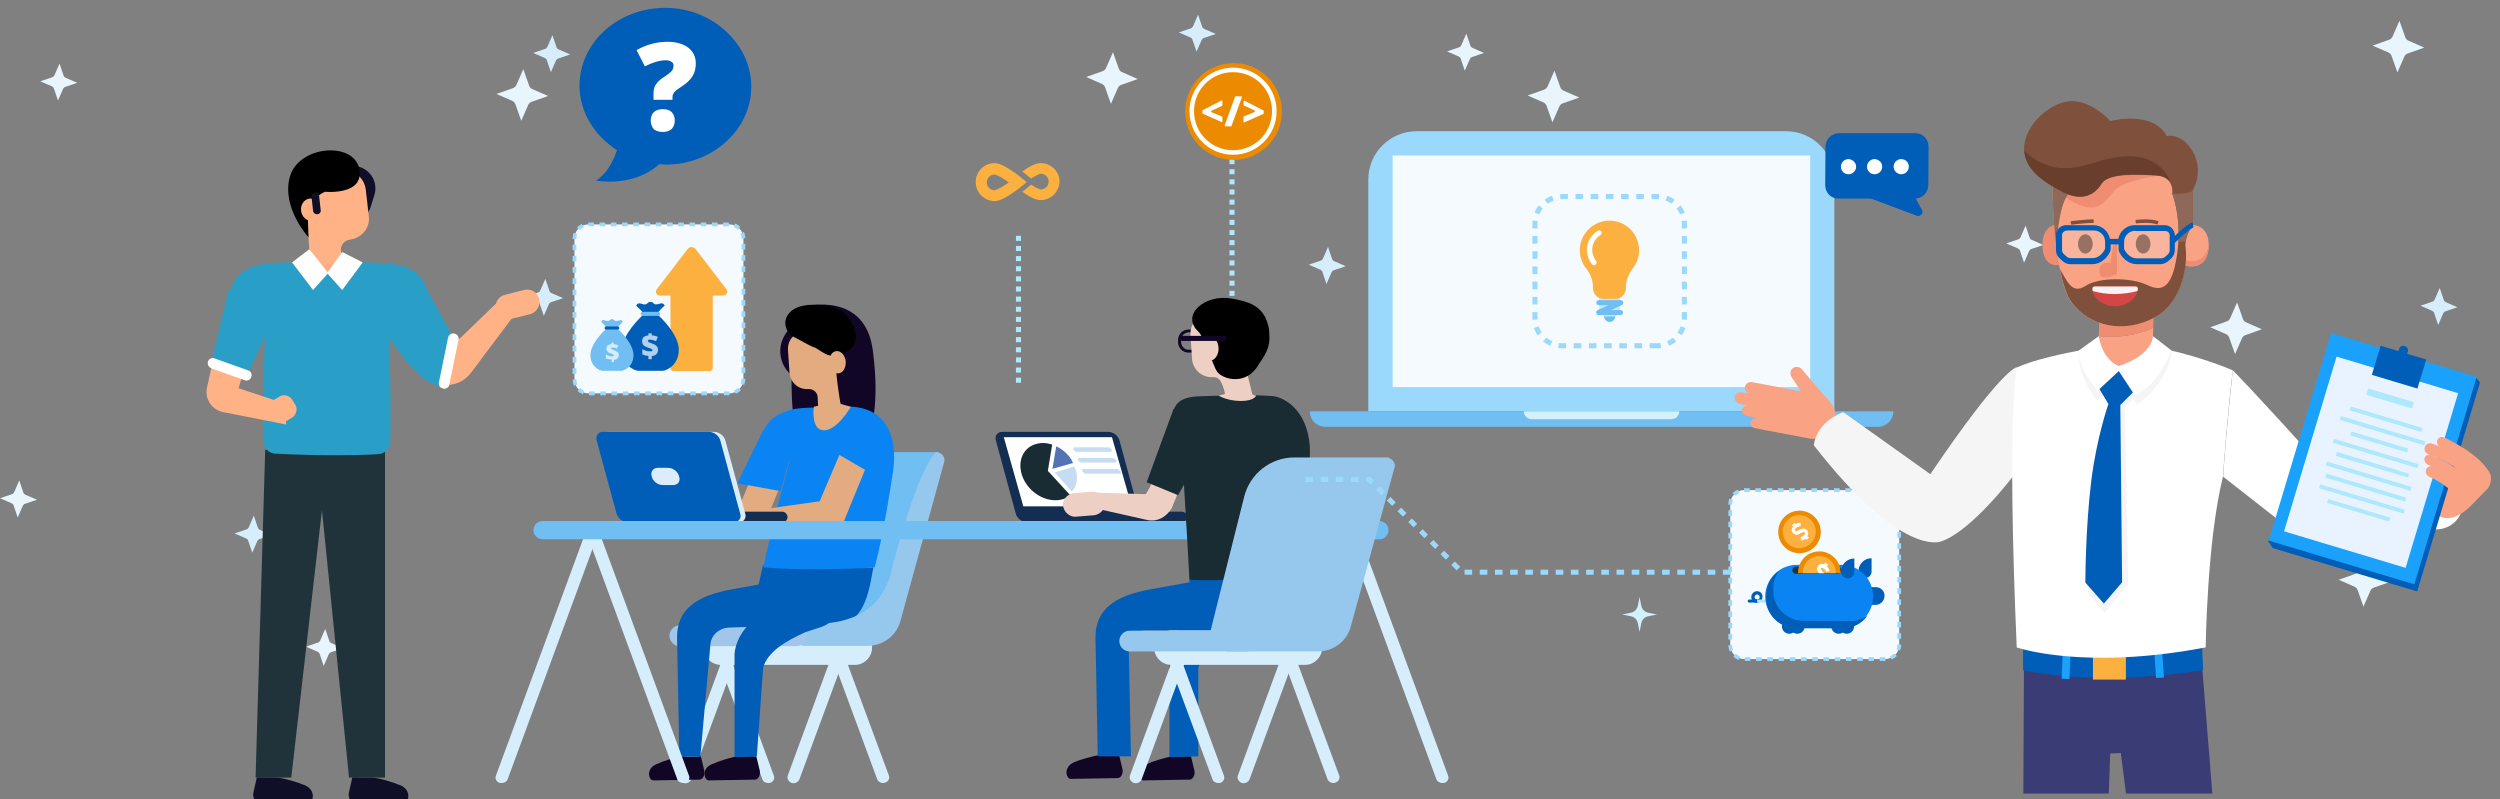 <?xml version="1.0" encoding="utf-8"?>
<!-- Generator: Adobe Illustrator 24.1.2, SVG Export Plug-In . SVG Version: 6.00 Build 0)  -->
<svg version="1.1" id="Layer_1" xmlns="http://www.w3.org/2000/svg" xmlns:xlink="http://www.w3.org/1999/xlink" x="0px" y="0px"
	 viewBox="0 0 987 315.5" style="enable-background:new 0 0 987 315.5;" xml:space="preserve">
<rect x="0" y="0" width="987" height="315.5" fill="#808080" stroke="none"/>
<style type="text/css">
	.st0{fill:none;stroke:#AEE8FC;stroke-width:2;stroke-miterlimit:10;stroke-dasharray:2,2;}
	.st1{fill-rule:evenodd;clip-rule:evenodd;fill:#ED8B00;}
	.st2{fill-rule:evenodd;clip-rule:evenodd;fill:#FFFFFF;}
	.st3{fill-rule:evenodd;clip-rule:evenodd;fill:#FBB040;}
	.st4{fill-rule:evenodd;clip-rule:evenodd;fill:#005EB8;}
	.st5{fill-rule:evenodd;clip-rule:evenodd;fill:#110626;}
	.st6{fill-rule:evenodd;clip-rule:evenodd;fill:#D6EEFC;}
	.st7{fill-rule:evenodd;clip-rule:evenodd;fill:#70BEF2;}
	.st8{fill-rule:evenodd;clip-rule:evenodd;fill:#95C8EC;}
	.st9{fill-rule:evenodd;clip-rule:evenodd;fill:#E3AB80;}
	.st10{fill-rule:evenodd;clip-rule:evenodd;}
	.st11{fill-rule:evenodd;clip-rule:evenodd;fill:#0A84F2;}
	.st12{fill-rule:evenodd;clip-rule:evenodd;fill:#A2C6EB;}
	.st13{fill-rule:evenodd;clip-rule:evenodd;fill:#142D52;}
	.st14{fill-rule:evenodd;clip-rule:evenodd;fill:#DCECFB;}
	.st15{fill-rule:evenodd;clip-rule:evenodd;fill:#192B33;}
	.st16{fill-rule:evenodd;clip-rule:evenodd;fill:#5373B5;}
	.st17{fill-rule:evenodd;clip-rule:evenodd;fill:#C6DCF3;}
	.st18{fill-rule:evenodd;clip-rule:evenodd;fill:#EECFC3;}
	.st19{fill:#D6EEFC;}
	.st20{fill:#E8F5FC;}
	.st21{fill:#9AD9FC;}
	.st22{fill:#FFFFFF;}
	.st23{opacity:0.4;fill:#E5F2FD;}
	.st24{fill:#70BEF2;}
	.st25{fill:#D2F1FC;}
	.st26{fill:#F5FAFE;stroke:#9AD9FC;stroke-width:2;stroke-miterlimit:10;stroke-dasharray:3,3;}
	.st27{fill:#C3E9F4;}
	.st28{fill:#FBB040;}
	.st29{fill:#F5FAFE;stroke:#9AD9FC;stroke-width:1.478;stroke-miterlimit:10;stroke-dasharray:2.218,2.218;}
	.st30{fill:#005EB8;}
	.st31{opacity:0.7;}
	.st32{fill:none;stroke:#9AD9FC;stroke-width:2;stroke-miterlimit:10;stroke-dasharray:3,3;}
	.st33{fill:#AEE8FC;}
	.st34{fill:#0A84F2;}
	.st35{fill:#21333A;}
	.st36{clip-path:url(#SVGID_2_);}
	.st37{fill:#ED8B00;}
	.st38{clip-path:url(#SVGID_4_);}
	.st39{clip-path:url(#SVGID_6_);}
	.st40{opacity:0.1;}
	.st41{fill:#FAA284;}
	.st42{fill:#F5F5F5;}
	.st43{fill:#493222;}
	.st44{fill:#3A271B;}
	.st45{fill:#664C3B;}
	.st46{fill:#3A3C76;}
	.st47{fill:#353B42;}
	.st48{fill:#1AA1FC;}
	.st49{fill:#EF8D72;}
	.st50{fill:#E9F3FF;}
	.st51{display:none;}
	.st52{display:inline;}
	.st53{opacity:0.1;fill:#FFFFFF;}
	.st54{display:inline;fill:#502F26;}
	.st55{fill:#DB7C65;}
	.st56{fill:#72382A;}
	.st57{fill:#B22828;}
	.st58{fill:#8E6959;}
	.st59{fill:#7F503C;}
	.st60{fill:#693E2D;}
	.st61{fill:#D34645;}
	.st62{fill:#FBF3F3;}
	.st63{opacity:0.2;fill:#F5FAFE;}
	.st64{display:none;opacity:0.2;fill:#FFFFFF;}
	.st65{fill:none;stroke:#005EB8;stroke-width:2;stroke-miterlimit:10;}
	.st66{fill:#100F28;}
	.st67{fill:#299EC6;}
	.st68{fill:#FFAA82;}
	.st69{fill:#FFB285;}
</style>
<line class="st0" x1="402.1" y1="93.1" x2="402.1" y2="151.6"/>
<line class="st0" x1="486.4" y1="62.8" x2="486.4" y2="120.2"/>
<g>
	
		<ellipse transform="matrix(0.997 -8.248047e-02 8.248047e-02 0.997 -1.967 40.303)" class="st1" cx="486.8" cy="44" rx="19.1" ry="19.1"/>
	<path class="st2" d="M486.8,26.7c-9.5,0-17.2,7.7-17.2,17.2c0,9.5,7.7,17.2,17.2,17.2s17.2-7.7,17.2-17.2
		C504.1,34.5,496.3,26.7,486.8,26.7L486.8,26.7z M486.8,59.3c-8.5,0-15.4-6.8-15.4-15.4c0-8.5,6.8-15.4,15.4-15.4
		s15.4,6.8,15.4,15.4C502.2,52.5,495.3,59.3,486.8,59.3z"/>
	<g>
		<path class="st2" d="M482.3,48.2l-7.4-3.3c-0.1,0-0.2-0.1-0.2-0.2v-1c0-0.1,0.1-0.2,0.1-0.2l7.4-3.8c0.2-0.1,0.4,0,0.4,0.2v1.7
			c0,0.1-0.1,0.2-0.2,0.2l-4.1,1.9c-0.2,0.1-0.2,0.4,0,0.6l4.1,1.7c0.1,0,0.2,0.1,0.2,0.2v1.7C482.7,48,482.5,48.3,482.3,48.2z"/>
		<path class="st2" d="M490.3,38.4l-4.1,11.3c0,0.1-0.1,0.2-0.3,0.2l-2.1,0c-0.2,0-0.3-0.2-0.3-0.4l4.1-11.3c0-0.1,0.1-0.2,0.3-0.2
			l2.1,0C490.3,38,490.4,38.2,490.3,38.4z"/>
		<path class="st2" d="M491.2,45.9l4.1-1.7c0.2-0.1,0.2-0.4,0-0.6l-4.1-1.9c-0.1,0-0.2-0.1-0.2-0.2V40c0-0.2,0.2-0.3,0.4-0.2
			l7.4,3.8c0.1,0,0.1,0.1,0.1,0.2v1c0,0.1-0.1,0.2-0.2,0.2l-7.4,3.3c-0.2,0.1-0.4-0.1-0.4-0.2v-1.7C491,46.1,491.1,45.9,491.2,45.9z
			"/>
	</g>
</g>
<g>
	<path class="st3" d="M410.8,64.4c-1.9,0-4.8,1.5-7.2,3.3c1.4,1.1,2.7,2.1,3.1,2.5l0.4,0.3c2.4-1.5,3.5-1.9,3.8-1.9
		c1.8,0,3.1,1.4,3.1,3.1s-1.4,3.1-3.1,3.1c-0.1,0-1.2-0.2-3.8-1.9l-0.4,0.3c-0.4,0.4-1.7,1.4-3.1,2.5c2.4,1.8,5.3,3.3,7.2,3.3
		c4.2,0,7.5-3.4,7.5-7.5C418.3,67.8,415,64.4,410.8,64.4z"/>
	<path class="st3" d="M392.7,64.4c-4.2,0-7.5,3.4-7.5,7.5c0,4.1,3.4,7.5,7.5,7.5c4.2,0,12.6-7.5,12.6-7.5S396.9,64.4,392.7,64.4
		L392.7,64.4z M392.7,75.1c-1.8,0-3.1-1.4-3.1-3.1c0-1.7,1.4-3.1,3.1-3.1c0.1,0,1.8,0.3,5.5,3.1c0,0,0,0,0.1,0l-0.1,0.1
		C394.3,74.8,392.9,75,392.7,75.1z"/>
</g>
<g>
	<g>
		<path class="st4" d="M262.7,3.1c-18.9,0-33.9,13.8-33.9,30.7c0,10.6,6,19.8,14.8,25.5c-1.8,5.1-4.4,9.7-8.3,12
			c0,0,14.5,2.9,25-6.5c0.7,0,1.8,0.2,2.4,0.2c18.6,0,33.9-13.8,33.9-30.7C296.7,17.5,281.3,3.1,262.7,3.1z"/>
	</g>
	<g>
		<path class="st2" d="M258,39.3v-2.1c0-1.5,0.2-2.9,1-3.9c0.7-1.1,1.8-2.1,3.3-3c1.2-0.8,2.2-1.5,2.8-2.2c0.6-0.7,0.8-1.3,0.8-2.2
			c0-0.7-0.2-1.2-0.8-1.5c-0.6-0.4-1.3-0.6-2.3-0.6c-2.3,0-5.1,0.8-8.2,2.4l-3.3-6.4c3.9-2.2,8-3.3,12.2-3.3c3.4,0,6.2,0.8,8.2,2.3
			c1.9,1.5,3,3.5,3,6.3c0,1.9-0.4,3.5-1.3,5c-0.8,1.3-2.3,2.8-4.2,4c-1.7,1.1-2.5,1.8-3,2.3c-0.4,0.6-0.7,1.1-0.7,1.8v1.2H258V39.3
			L258,39.3z M256.9,47.6c0-1.3,0.4-2.5,1.2-3.3c0.8-0.8,2.1-1.2,3.6-1.2s2.8,0.4,3.5,1.2c0.8,0.8,1.2,1.9,1.2,3.3
			c0,1.3-0.4,2.4-1.2,3.3c-0.8,0.8-2.1,1.2-3.5,1.2c-1.5,0-2.8-0.4-3.6-1.1C257.4,50.1,256.9,49,256.9,47.6z"/>
	</g>
</g>
<g>
	<path class="st5" d="M318.3,120.9c0,0,23.3-5.9,26.3,17.5c3,23.4-1.4,28.7-0.4,36.7c1,8-18.9,10.8-26,5.5
		C311.2,175.4,310,131.1,318.3,120.9z"/>
	<g>
		<path class="st6" d="M304,309.1L304,309.1c1.3-0.4,2-1.7,1.5-2.9l-19.4-52.8l-5,0.6l19.9,53.7C301.3,308.8,302.7,309.3,304,309.1z
			"/>
		<path class="st6" d="M284.7,262.5h52.8c3.6,0,6.8-3,6.8-6.8l0,0c0-3.6-3-6.8-6.8-6.8l-52.8,0c-3.6,0-6.8,3-6.8,6.8l0,0
			C277.9,259.4,280.8,262.5,284.7,262.5z"/>
		<path class="st6" d="M332.2,255.6h-5.1l19.2,52c0.4,1.1,1.9,1.9,3.1,1.4c1.3-0.4,2-1.7,1.5-2.9L332.2,255.6z"/>
		<path class="st6" d="M329.6,255.6L311,306.2c-0.4,1.1,0.3,2.4,1.5,2.9c1.2,0.4,2.7-0.3,3.1-1.4l19.2-52L329.6,255.6L329.6,255.6z"
			/>
		<path class="st6" d="M286.9,255.6l-18.6,50.6c-0.4,1.1,0.3,2.4,1.5,2.9s2.7-0.3,3.1-1.4l19.2-52L286.9,255.6L286.9,255.6z"/>
	</g>
	<polygon class="st7" points="299.3,250.7 350.8,246.3 370.7,178.5 317.1,178.5 	"/>
	<path class="st4" d="M325,247.7L325,247.7c-21.9,1.3-28.2-3.9-25.7-16l1.9-8.5l43.6,0.9l-1,5.3C341.4,241.6,337.2,247.7,325,247.7z
		"/>
	<path class="st8" d="M352.4,223.4c10.9-41.2,17.2-44.9,17.2-44.9c2.1,0,3.9,2.1,3.1,4.1l-17.2,62.5c-1.5,5.9-7,9.9-13,9.9h-1.3H318
		c-8.1-0.1-6.1-8.8,2-8.8C332.2,246.6,348.6,243.5,352.4,223.4z"/>
	<polygon class="st9" points="300.4,179.6 292.7,197.9 269.2,201.2 273,206.5 302.2,206.2 310.6,185.5 	"/>
	
		<ellipse transform="matrix(0.998 -6.934735e-02 6.934735e-02 0.998 -8.811 22.827)" class="st5" cx="324.4" cy="138.3" rx="16.5" ry="14"/>
	<path class="st9" d="M329.7,139.9c-0.7,0.3-1.4,0.6-2,0.9l-0.3-3.6c-0.3-3.9-3.5-6.8-7.5-6.5l-2.3,0.1c-3.9,0.3-6.8,3.5-6.5,7.5
		l0.6,8.8c0.3,3.9,3.5,6.8,7.5,6.5l0,0c1.9-0.1,3.5,1.3,3.6,3.1c0.1,2.5,0.3,5.1,0.4,7.6c3.1-0.7,6.3-1,9.4-0.9
		C331,155.6,330,147.7,329.7,139.9z"/>
	<path class="st10" d="M313.2,132.9c-3.5-2-4.3-6.8-1.3-9.6c0.1-0.1,0.4-0.4,0.6-0.6c2.5-2,6-2.4,9.1-2.4c4.6,0,9.6,0.9,12.8,4.3
		c1.1,1.3,2,3,2.7,4.5c0.7,1.9,1.1,4,0.4,6c-0.9,2.7-3.5,4.5-6.4,4.6c-1.3,0-2.4,0.9-3.6,0.6c-1.9-0.4-4-2.1-5.6-3
		C319.6,136.6,316,134.3,313.2,132.9z"/>
	<path class="st11" d="M334.4,160.5c-4.3,0.1-8.5,0.3-12.9,0.4c-3.3,0.1-6.4,0.1-9.6,1c-3.3,0.9-6.5,2.5-8.6,5.1
		c-1.5,1.9-2.4,4.1-3.1,6.3c-1.3,3.6-2.1,7.4-2.7,11l0.7,6.6l13.5-8.8c0,0-7.8,28.8-10.3,41.9c4.4,0.4,10.9,0.7,16.4,0.7l0,0
		c5.6,0.1,21.5-0.1,27.5-0.7c3.6-12.9,7.1-36.8,7.1-36.8S358.1,160.5,334.4,160.5z"/>
	<path class="st9" d="M321.3,160.6c0,0-1.3,9.3,4,9.3c5.3,0,10.6-9.3,10.6-9.3l-6.8-1.9L321.3,160.6z"/>
	<path class="st9" d="M333.9,142.8c-0.2-2.4-1.8-4.3-3.6-4.2c-1.8,0.1-3.2,2.2-3,4.6c0.2,2.4,1.8,4.3,3.6,4.2
		C332.7,147.4,334,145.3,333.9,142.8z"/>
	<path class="st12" d="M268.4,255.1h45.8c2.3,0,4.1-1.9,4.1-4.1l0,0c0-2.3-1.9-4.1-4.1-4.1h-45.8c-2.3,0-4.1,1.9-4.1,4.1l0,0
		C264.3,253.2,266,255.1,268.4,255.1z"/>
	<path class="st5" d="M291.3,298.7l7.3-0.1l1.3,5.4c0.3,1,0.1,2-0.4,2.9c-0.4,0.6-1,0.9-1.5,0.9l-18.2,0.3c-1.9,0-3.3-5.3,2.4-6.8
		C282.2,301.1,288.9,298.7,291.3,298.7z"/>
	<path class="st5" d="M269.4,298.7l7.3-0.1l1.3,5.4c0.3,1,0.1,2-0.4,2.9c-0.4,0.6-1,0.9-1.5,0.9l-18.2,0.3c-1.9,0-3.3-5.3,2.4-6.8
		C260.1,301.1,267,298.7,269.4,298.7z"/>
	<path class="st4" d="M268.2,298.6l-0.9-46.8c-0.1-11,7.3-16.6,22-19.2l15-2.7l8.5,17l-25.5,0.9c-3.6,0.4-6.4,2.9-6.8,6.3l-4,44.6
		l-8.3,0V298.6z"/>
	<polygon class="st11" points="301.3,169.9 291.1,190.8 308.2,193.9 313.1,176.5 	"/>
	<polygon class="st9" points="331.4,179.6 323.6,197.9 300.2,201.2 304,206.5 333,206.2 341.5,185.5 	"/>
	<g>
		<path class="st13" d="M308.8,206.2h-48.4c-1.1,0-2.1-1-2.1-2.1l0,0c0-1.1,1-2.1,2.1-2.1h48.4c1.1,0,2.1,1,2.1,2.1l0,0
			C311,205.2,310,206.2,308.8,206.2z"/>
		<path class="st14" d="M291.7,206.2h-41.8c-2,0-4-1.5-4.5-3.5l-7.8-28.7c-0.6-2,0.6-3.5,2.5-3.5l41.8,0c2,0,4,1.5,4.5,3.5l7.8,28.7
			C294.8,204.4,293.7,206.2,291.7,206.2z"/>
		<path class="st4" d="M289.7,206.2h-41.8c-2,0-4-1.5-4.5-3.5l-7.8-28.7c-0.6-2,0.6-3.5,2.5-3.5l41.8,0c2,0,4,1.5,4.5,3.5l7.8,28.7
			C292.9,204.4,291.7,206.2,289.7,206.2z"/>
		<path class="st14" d="M265.8,191.5h-4.2c-1.9,0-3.9-1.5-4.3-3.4l0,0c-0.6-1.9,0.6-3.4,2.4-3.4h4.1c1.9,0,3.9,1.5,4.3,3.4l0,0
			C268.8,190,267.6,191.5,265.8,191.5z"/>
	</g>
	<path class="st4" d="M324.6,229.4L303,241c-7.6,4.1-12.3,10.3-13,17l0,40.9l8.8-0.3l2.5-35.1c1.9-6.3,8.9-10.4,16.6-13.9l6.4-2.1
		c8.1-2.7,8.8-12.4,1.4-17.3L324.6,229.4z"/>
</g>
<path class="st5" d="M434.4,298.1l7.4-0.1l1.3,5.4c0.3,1,0.1,2.1-0.4,2.9c-0.4,0.6-1,0.9-1.5,0.9l-18.5,0.3c-1.9,0-3.3-5.3,2.5-7
	C425,300.4,432.1,298.2,434.4,298.1z"/>
<path class="st9" d="M435.1,179.4L435.1,179.4c2.1-1.3,5-0.6,6.3,1.7l3.6,6.4c1.3,2.1,0.6,5-1.7,6.3l0,0c-2.1,1.3-5,0.6-6.3-1.7
	l-3.6-6.4C432.1,183.5,433,180.6,435.1,179.4z"/>
<g>
	<path class="st13" d="M466.6,206.2h-48.4c-1.1,0-2.1-1-2.1-2.1l0,0c0-1.1,1-2.1,2.1-2.1h48.4c1.1,0,2.1,1,2.1,2.1l0,0
		C468.5,205.2,467.7,206.2,466.6,206.2z"/>
	<path class="st13" d="M447.3,206.2h-41.8c-2,0-4-1.5-4.5-3.5l-7.8-28.7c-0.6-2,0.6-3.5,2.5-3.5l41.8,0c2,0,4,1.5,4.5,3.5l7.8,28.7
		C450.4,204.4,449.3,206.2,447.3,206.2z"/>
	<polygon class="st2" points="446.8,199.9 404,199.9 396.3,172.6 439,172.6 	"/>
	<g>
		<path class="st15" d="M413.7,185.9l1.7-10.4c-1.1-0.3-2.3-0.6-3.5-0.6c-6.3,0-10.1,5-8.8,11.3c1.3,6.3,7.4,11.3,13.6,11.3
			c2.3,0,4.3-0.7,5.9-1.9L413.7,185.9z"/>
		<path class="st16" d="M415.5,185.1l1.5-8.9c0,0,4.9,2.1,6.6,6.6L415.5,185.1z"/>
		<path class="st17" d="M416.4,186.5l7.6-2.3c2,2.7,1.4,8-0.9,9.8L416.4,186.5z"/>
	</g>
	<path class="st17" d="M438.5,178.4h-13.3c-0.4,0-1.1-0.4-1.4-0.9l0,0c-0.3-0.4,0-0.9,0.4-0.9h13.3c0.4,0,1.1,0.4,1.4,0.9l0,0
		C439,178,438.9,178.4,438.5,178.4z"/>
	<path class="st17" d="M440.3,182.6H427c-0.4,0-1.1-0.4-1.4-0.9l0,0c-0.3-0.4,0-0.9,0.4-0.9h13.3c0.4,0,1.1,0.4,1.4,0.9l0,0
		C440.9,182.3,440.8,182.6,440.3,182.6z"/>
	<path class="st17" d="M442,187h-13.3c-0.4,0-1.1-0.4-1.4-0.9l0,0c-0.3-0.4,0-0.9,0.4-0.9H441c0.4,0,1.1,0.4,1.4,0.9l0,0
		C442.8,186.6,442.5,187,442,187z"/>
</g>
<path class="st6" d="M197.3,309.1L197.3,309.1c-1.3-0.4-2-1.7-1.5-2.9l35.9-97.4c0.4-1.1,1.9-1.9,3.1-1.4l0,0c1.3,0.4,2,1.7,1.5,2.9
	l-35.9,97.4C200,308.8,198.6,309.3,197.3,309.1z"/>
<path class="st6" d="M270.5,309.1L270.5,309.1c1.3-0.4,2-1.7,1.5-2.9l-35.9-97.4c-0.4-1.1-1.9-1.9-3.1-1.4l0,0
	c-1.3,0.4-2,1.7-1.5,2.9l35.9,97.4C267.8,308.8,269.2,309.3,270.5,309.1z"/>
<path class="st6" d="M570.2,309.1L570.2,309.1c1.3-0.4,2-1.7,1.5-2.9l-35.9-97.4c-0.4-1.1-1.9-1.9-3.1-1.4l0,0
	c-1.3,0.4-2,1.7-1.5,2.9l35.9,97.4C567.5,308.8,569,309.3,570.2,309.1z"/>
<path class="st4" d="M495.1,247.7L495.1,247.7c-21.9,1.3-28-6.3-25.5-18.4l1-5.3h44.3l-1,5.3C511.4,241.6,507.3,247.7,495.1,247.7z"
	/>
<path class="st7" d="M544.7,212.9H214.2c-2,0-3.6-1.7-3.6-3.6l0,0c0-2,1.7-3.6,3.6-3.6h330.4c2,0,3.6,1.7,3.6,3.6l0,0
	C548.2,211.3,546.6,212.9,544.7,212.9z"/>
<path class="st18" d="M419.7,199.7L419.7,199.7c-0.3-2.5,1.7-4.6,4.1-5l7.4-0.6c2.5-0.1,4.6,1.7,5,4.3l0,0c0.3,2.5-1.7,4.6-4.1,5
	l-7.4,0.6C422.4,204.2,420,202.2,419.7,199.7z"/>
<path class="st5" d="M472.6,139.2h-3.4c-2.3,0-4.1-1.9-4.1-4.1v-0.9c0-2.3,1.9-4.1,4.1-4.1h3.4c2.3,0,4.1,1.9,4.1,4.1v0.9
	C476.7,137.3,474.8,139.2,472.6,139.2L472.6,139.2z M469.3,131.2c-1.5,0-3,1.3-3,3v0.9c0,1.5,1.3,3,3,3h3.4c1.5,0,3-1.3,3-3l0-0.9
	c0-1.5-1.3-3-3-3H469.3z"/>
<path class="st18" d="M490.5,134.3c-0.7,0.3-1.5,0.6-2.3,0.9l-0.3-4.1c-0.3-4.3-3.9-7.5-8.1-7.3l-2.5,0.1c-4.3,0.3-7.5,3.9-7.3,8.1
	l0.6,9.6c0.3,4.3,3.9,7.5,8.1,7.3l0,0c2.1-0.1,3,0.7,4.1,3.6c1,2.5,1.1,5.1,1.1,8c3.4-0.7,7.6-1.4,11.3-1.3
	C493.5,150.7,490.6,143.1,490.5,134.3z"/>
<path class="st10" d="M473.1,130.9c-7.1-6.6,2.7-15,13.3-13c6.3,1.1,11.9,2.7,14,9.6c0.6,2.1,0.6,2,0.7,4.3c0.6,6-2.5,9.4-4,11.8
	c-5.1,9.3-14.8,5.9-16.6,3.1C479,144.7,475.5,133.2,473.1,130.9z"/>
<path class="st15" d="M502.6,156.4c-4.6-0.4-8.5-0.3-13.3-0.4c-4.6,0.1-9.4,0.3-14,0.4c-3.5,0.1-9.9,0-11.8,5.1
	c-1,3.1,3,14.6,3,14.6s2.4,39.2,3.1,52.8c5,0.4,36.7-0.1,43.1-0.7c0.4-9.8,5-41.7,4.4-52.1C516,161.5,506.7,156.8,502.6,156.4z"/>
<path class="st18" d="M481.1,156.2c0,0,3.4,2.1,8.8,2.1s6-2.1,6-2.1l-7.4-2L481.1,156.2z"/>
<path class="st18" d="M481.1,137.4c-0.1-2.7-1.9-4.8-3.9-4.7c-2,0.1-3.5,2.4-3.4,5c0.1,2.7,1.9,4.8,3.9,4.7
	C479.7,142.3,481.2,140,481.1,137.4z"/>
<path class="st18" d="M464.6,168.5l-6,13.8c-1.4,3.3-4.6,10.6-6.3,12.8l-20.2-0.6l-3.6,5.3l24.9,5.6c3.4,0.6,7-1.1,9.3-4.9
	c0,0,0,0,0-0.1l11.6-28.8L464.6,168.5z"/>
<polygon class="st15" points="479.6,169.7 465.1,195.5 452.7,190.4 463.3,161.5 "/>
<path class="st5" d="M466.8,134.6h16.4c0.6,0,1-0.4,1-1l0,0c0-0.6-0.4-1-1-1h-16.4c-0.6,0-1,0.4-1,1l0,0
	C465.9,134.2,466.3,134.6,466.8,134.6z"/>
<path class="st5" d="M462.9,298.7l7.3-0.1l1.3,5.4c0.3,1,0.1,2-0.4,2.9c-0.4,0.6-1,0.9-1.5,0.9l-18.2,0.3c-1.9,0-3.3-5.3,2.4-6.8
	C453.7,301.1,460.7,298.7,462.9,298.7z"/>
<path class="st4" d="M433.4,298.6l-0.9-46.8c-0.1-11,7.3-16.6,22-19.2l15-2.7l7.3,19l-24.9,0c-3.6,0.4-5.9,1.7-6.3,5.1l0.9,44.6
	H433.4z"/>
<path class="st4" d="M496.2,229.4L474.7,241c-7.6,4.1-12.3,10.3-13,17l0,40.9l11.4-0.3v-35c1.9-6.3,8.9-10.4,16.6-13.9l6.4-2.1
	c8.1-2.7,8.8-12.4,1.4-17.3L496.2,229.4z"/>
<g>
	<path class="st6" d="M481.7,309.1L481.7,309.1c1.3-0.4,2-1.7,1.5-2.9l-19.4-52.8l-5,0.6l19.9,53.7
		C479,308.8,480.5,309.3,481.7,309.1z"/>
	<path class="st6" d="M462.4,262.5h52.8c3.6,0,6.8-3,6.8-6.8l0,0c0-3.6-3-6.8-6.8-6.8l-52.8,0c-3.6,0-6.8,3-6.8,6.8l0,0
		C455.7,259.4,458.7,262.5,462.4,262.5z"/>
	<path class="st6" d="M510,255.6h-5.1l19.2,52c0.4,1.1,1.9,1.9,3.1,1.4c1.2-0.4,2-1.7,1.5-2.9L510,255.6z"/>
	<path class="st6" d="M507.3,255.6l-18.6,50.6c-0.4,1.1,0.3,2.4,1.5,2.9c1.3,0.4,2.7-0.3,3.1-1.4l19.2-52L507.3,255.6L507.3,255.6z"
		/>
	<path class="st6" d="M464.7,255.6l-18.6,50.6c-0.4,1.1,0.3,2.4,1.5,2.9c1.3,0.4,2.7-0.3,3.1-1.4l19.2-52L464.7,255.6L464.7,255.6z"
		/>
</g>
<g>
	<g>
		<path class="st8" d="M530.2,225.6c10.9-41.2,17.2-44.9,17.2-44.9c2.1,0,3.9,2.1,3.1,4.1l-17.2,62.5c-1.5,5.9-7,9.9-13,9.9h-1.3
			h-34.8l-0.7-5.3C484.6,243.2,523.6,258.6,530.2,225.6z"/>
		<path class="st8" d="M446,257.2h45.8c2.3,0,4.1-1.9,4.1-4.1l0,0c0-2.3-1.9-4.1-4.1-4.1H446c-2.3,0-4.1,1.9-4.1,4.1l0,0
			C441.9,255.4,443.8,257.2,446,257.2z"/>
		<path class="st8" d="M477,252.7l51.6-4.4l19.8-67.7H511c-9.4,0-17.5,6.4-19.8,15.5L477,252.7z"/>
	</g>
</g>
<g>
	<path class="st19" d="M225.1,21.5l-4.7,1.6c-0.5,0.1-0.7,0.5-0.9,0.8l-2,4.6l-1.6-4.7c-0.1-0.5-0.5-0.7-0.8-0.9l-4.6-2l4.7-1.6
		c0.5-0.1,0.7-0.5,0.9-0.8l2-4.6l1.6,4.7c0.1,0.5,0.5,0.7,0.8,0.9L225.1,21.5z"/>
	<path class="st19" d="M480,13.4l-4.7,1.6c-0.5,0.1-0.7,0.5-0.9,0.8l-2,4.6l-1.6-4.7c-0.1-0.5-0.5-0.7-0.8-0.9l-4.6-2l4.7-1.6
		c0.5-0.1,0.7-0.5,0.9-0.8l2-4.6l1.6,4.7c0.1,0.5,0.5,0.7,0.8,0.9L480,13.4z"/>
	<path class="st19" d="M107.2,211.2l-4.7,1.6c-0.5,0.1-0.7,0.5-0.9,0.8l-2,4.6l-1.6-4.7c-0.1-0.5-0.5-0.7-0.8-0.9l-4.6-2l4.7-1.6
		c0.5-0.1,0.7-0.5,0.9-0.8l2-4.6l1.6,4.7c0.1,0.5,0.5,0.7,0.8,0.9L107.2,211.2z"/>
	<path class="st19" d="M710.1,207l-4.7,1.6c-0.5,0.1-0.7,0.5-0.9,0.8l-2,4.6l-1.6-4.7c-0.1-0.5-0.5-0.7-0.8-0.9l-4.6-2l4.7-1.6
		c0.5-0.1,0.7-0.5,0.9-0.8l2-4.6l1.6,4.7c0.1,0.5,0.5,0.7,0.8,0.9L710.1,207z"/>
	<path class="st19" d="M222.3,117.7l-4.7,1.6c-0.5,0.1-0.7,0.5-0.9,0.8l-2,4.6l-1.6-4.7c-0.1-0.5-0.5-0.7-0.8-0.9l-4.6-2l4.7-1.6
		c0.5-0.1,0.7-0.5,0.9-0.8l2-4.6l1.6,4.7c0.1,0.5,0.5,0.7,0.8,0.9L222.3,117.7z"/>
	<path class="st20" d="M14.6,197.3l-4.7,1.6c-0.5,0.1-0.7,0.5-0.9,0.8l-2,4.6l-1.6-4.7c-0.1-0.5-0.5-0.7-0.8-0.9l-4.6-2l4.7-1.6
		c0.5-0.1,0.7-0.5,0.9-0.8l2-4.6l1.6,4.7c0.1,0.5,0.5,0.7,0.8,0.9L14.6,197.3z"/>
	<path class="st20" d="M135.4,255.9l-4.7,1.6c-0.5,0.1-0.7,0.5-0.9,0.8l-2,4.6l-1.6-4.7c-0.1-0.5-0.5-0.7-0.8-0.9l-4.6-2l4.7-1.6
		c0.5-0.1,0.7-0.5,0.9-0.8l2-4.6l1.6,4.7c0.1,0.5,0.5,0.7,0.8,0.9L135.4,255.9z"/>
	<path class="st20" d="M30.5,32.7l-4.7,1.6c-0.5,0.1-0.7,0.5-0.9,0.8l-2,4.6L21.3,35c-0.1-0.5-0.5-0.7-0.8-0.9l-4.6-2l4.7-1.6
		c0.5-0.1,0.7-0.5,0.9-0.8l2-4.6l1.6,4.7c0.1,0.5,0.5,0.7,0.8,0.9L30.5,32.7z"/>
	<path class="st20" d="M585.9,20.9l-4.7,1.6c-0.5,0.1-0.7,0.5-0.9,0.8l-2,4.6l-1.6-4.7c-0.1-0.5-0.5-0.7-0.8-0.9l-4.6-2l4.7-1.6
		c0.5-0.1,0.7-0.5,0.9-0.8l2-4.6l1.6,4.7c0.1,0.5,0.5,0.7,0.8,0.9L585.9,20.9z"/>
	<path class="st19" d="M866.3,197.3l-4.7,1.6c-0.5,0.1-0.7,0.5-0.9,0.8l-2,4.6l-1.6-4.7c-0.1-0.5-0.5-0.7-0.8-0.9l-4.6-2l4.7-1.6
		c0.5-0.1,0.7-0.5,0.9-0.8l2-4.6l1.6,4.7c0.1,0.5,0.5,0.7,0.8,0.9L866.3,197.3z"/>
	<path class="st20" d="M806.7,96.7l-4.7,1.6c-0.5,0.1-0.7,0.5-0.9,0.8l-2,4.6l-1.6-4.7c-0.1-0.5-0.5-0.7-0.8-0.9l-4.6-2l4.7-1.6
		c0.5-0.1,0.7-0.5,0.9-0.8l2-4.6l1.6,4.7c0.1,0.5,0.5,0.7,0.8,0.9L806.7,96.7z"/>
	<path class="st20" d="M216.4,37.9l-6.5,2.3c-0.6,0.2-1,0.6-1.3,1.1l-2.8,6.4l-2.3-6.5c-0.2-0.6-0.6-1-1.1-1.3l-6.4-2.8l6.5-2.3
		c0.6-0.2,1-0.6,1.3-1.1l2.8-6.4l2.3,6.5c0.2,0.6,0.6,1,1.1,1.3L216.4,37.9z"/>
	<path class="st19" d="M970.2,121.3l-4.7,1.6c-0.5,0.1-0.7,0.5-0.9,0.8l-2,4.6l-1.6-4.7c-0.1-0.5-0.5-0.7-0.8-0.9l-4.6-2l4.7-1.6
		c0.5-0.1,0.7-0.5,0.9-0.8l2-4.6l1.6,4.7c0.1,0.5,0.5,0.7,0.8,0.9L970.2,121.3z"/>
	<path class="st20" d="M943.7,229.7l-6.5,2.3c-0.6,0.2-1,0.6-1.3,1.1l-2.8,6.4l-2.3-6.5c-0.2-0.6-0.6-1-1.1-1.3l-6.4-2.8l6.5-2.3
		c0.6-0.2,1-0.6,1.3-1.1l2.8-6.4l2.3,6.5c0.2,0.6,0.6,1,1.1,1.3L943.7,229.7z"/>
	<path class="st20" d="M449.2,31.2l-6.5,2.3c-0.6,0.2-1,0.6-1.3,1.1l-2.8,6.4l-2.3-6.5c-0.2-0.6-0.6-1-1.1-1.3l-6.4-2.8l6.5-2.3
		c0.6-0.2,1-0.6,1.3-1.1l2.8-6.4l2.3,6.5c0.2,0.6,0.6,1,1.1,1.3L449.2,31.2z"/>
	<path class="st19" d="M531.3,105.1l-4.7,1.6c-0.5,0.1-0.7,0.5-0.9,0.8l-2,4.6l-1.6-4.7c-0.1-0.5-0.5-0.7-0.8-0.9l-4.6-2l4.7-1.6
		c0.5-0.1,0.7-0.5,0.9-0.8l2-4.6l1.6,4.7c0.1,0.5,0.5,0.7,0.8,0.9L531.3,105.1z"/>
	<path class="st19" d="M657.5,126.9l-4.7,1.6c-0.5,0.1-0.7,0.5-0.9,0.8l-2,4.6l-1.6-4.7c-0.1-0.5-0.5-0.7-0.8-0.9l-4.6-2l4.7-1.6
		c0.5-0.1,0.7-0.5,0.9-0.8l2-4.6l1.6,4.7c0.1,0.5,0.5,0.7,0.8,0.9L657.5,126.9z"/>
	<path class="st20" d="M957.1,18.8l-6.5,2.3c-0.6,0.2-1,0.6-1.3,1.1l-2.8,6.4l-2.3-6.5c-0.2-0.6-0.6-1-1.1-1.3l-6.4-2.8l6.5-2.3
		c0.6-0.2,1-0.6,1.3-1.1l2.8-6.4l2.3,6.5c0.2,0.6,0.6,1,1.1,1.3L957.1,18.8z"/>
	<path class="st20" d="M145.6,161l-6.5,2.3c-0.6,0.2-1,0.6-1.3,1.1l-2.8,6.4l-2.3-6.5c-0.2-0.6-0.6-1-1.1-1.3l-6.4-2.8l6.5-2.3
		c0.6-0.2,1-0.6,1.3-1.1l2.8-6.4l2.3,6.5c0.2,0.6,0.6,1,1.1,1.3L145.6,161z"/>
	<path class="st20" d="M623.5,38.5l-6.5,2.3c-0.6,0.2-1,0.6-1.3,1.1l-2.8,6.4l-2.3-6.5c-0.2-0.6-0.6-1-1.1-1.3l-6.4-2.8l6.5-2.3
		c0.6-0.2,1-0.6,1.3-1.1l2.8-6.4l2.3,6.5c0.2,0.6,0.6,1,1.1,1.3L623.5,38.5z"/>
	<path class="st20" d="M893,130l-6.5,2.3c-0.6,0.2-1,0.6-1.3,1.1l-2.8,6.4l-2.3-6.5c-0.2-0.6-0.6-1-1.1-1.3l-6.4-2.8l6.5-2.3
		c0.6-0.2,1-0.6,1.3-1.1l2.8-6.4l2.3,6.5c0.2,0.6,0.6,1,1.1,1.3L893,130z"/>
</g>
<path class="st0" d="M591.7,209.2"/>
<g>
	<path class="st21" d="M724.3,162.4H540.2V70.9c0-10.6,8.6-19.1,19.1-19.1h145.8c10.6,0,19.1,8.6,19.1,19.1V162.4z"/>
	
		<rect x="586.6" y="24.7" transform="matrix(-1.836970e-16 1 -1 -1.836970e-16 739.344 -525.182)" class="st22" width="91.4" height="164.8"/>
	
		<rect x="586.6" y="24.7" transform="matrix(-1.836970e-16 1 -1 -1.836970e-16 739.344 -525.182)" class="st23" width="91.4" height="164.8"/>
	<path class="st24" d="M517.1,162.4L517.1,162.4l230.4,0v0c0,3.4-2.7,6.1-6.1,6.1H523.2C519.8,168.5,517.1,165.8,517.1,162.4z"/>
	<path class="st25" d="M601.6,162.4L601.6,162.4h61.4l0,0c0,1.7-1.4,3.1-3.1,3.1h-55.2C603,165.5,601.6,164.1,601.6,162.4z"/>
	<g>
		<path class="st26" d="M654.3,136.5h-37.6c-5.9,0-10.7-4.8-10.7-10.7V88.3c0-5.9,4.8-10.7,10.7-10.7h37.6c5.9,0,10.7,4.8,10.7,10.7
			v37.6C664.9,131.8,660.2,136.5,654.3,136.5z"/>
		<g>
			<polygon class="st27" points="631.4,114.3 631.4,123.6 633.3,124.9 637.7,124.9 639.6,123.6 639.6,114.3 			"/>
			<path class="st28" d="M647.1,98.8c0-6.4-5.1-11.6-11.5-11.7c-6.4-0.1-11.8,5.1-11.9,11.5c0,2.8,0.9,5.4,2.6,7.5
				c1.6,2,2.6,4.5,2.6,7.2v0.5c0,2.3,1.9,4.2,4.2,4.2h4.6c2.3,0,4.2-1.9,4.2-4.2v-0.3c0-2.7,1-5.3,2.6-7.4
				C646.2,104,647.1,101.5,647.1,98.8z"/>
			<g>
				<path class="st22" d="M629.3,104.7c-0.3,0-0.6-0.1-0.8-0.4c-1.3-1.6-2-3.6-2-5.7c0-3.1,1.7-5.9,4.3-7.5c0.5-0.3,1.1-0.1,1.4,0.3
					c0.3,0.5,0.1,1.1-0.3,1.4c-2,1.2-3.3,3.4-3.3,5.8c0,1.6,0.5,3.1,1.5,4.4c0.4,0.4,0.3,1.1-0.2,1.5
					C629.7,104.7,629.5,104.7,629.3,104.7z"/>
			</g>
			<g>
				<path class="st24" d="M639.8,124.4h-8.6c-0.5,0-0.9-0.3-1-0.8c-0.1-0.5,0.1-1,0.6-1.2l4.2-1.9h-3.8c-0.6,0-1-0.5-1-1s0.5-1,1-1
					h8.6c0.5,0,0.9,0.3,1,0.8c0.1,0.5-0.1,1-0.6,1.2l-4.2,1.9h3.8c0.6,0,1,0.5,1,1S640.4,124.4,639.8,124.4z"/>
			</g>
			<path class="st24" d="M635.5,127.1c1.2,0,2.2-1,2.2-2.2h-4.4C633.3,126.1,634.3,127.1,635.5,127.1z"/>
		</g>
	</g>
</g>
<path class="st29" d="M288,155.3h-55.7c-3,0-5.5-2.4-5.5-5.5V94.1c0-3,2.4-5.5,5.5-5.5H288c3,0,5.5,2.4,5.5,5.5v55.7
	C293.4,152.8,291,155.3,288,155.3z"/>
<g>
	<path class="st28" d="M286.8,114.2l-12.2-15.9c-0.8-1-2.3-1-3.1,0l-12.2,15.9c-0.8,1-0.1,2.5,1.2,2.5h4.2v28.6
		c0,0.6,0.5,1.2,1.2,1.2h14.3c0.6,0,1.2-0.5,1.2-1.2v-28.6h4.2C286.8,116.7,287.6,115.2,286.8,114.2z"/>
	<g>
		<path class="st30" d="M259.5,124.1c0-0.8,2.3-3,2.9-3.4c-0.5-1.2-1.3-1-2-0.8c-0.8,0.2-1.6,0.5-2.2,0c-0.6-0.5-0.6-0.7-1.4-0.7
			c-0.7,0-0.8,0.2-1.4,0.7c-0.6,0.5-1.5,0.3-2.2,0c-0.8-0.2-1.5-0.4-2,0.8c0.5,0.5,2.9,2.6,2.9,3.4c-1.4,1.3-8.5,8-8.5,14
			c0,6,4.8,8.3,6.5,8.3c1.7,0,4.7,0,4.7,0s3,0,4.7,0s6.5-2.3,6.5-8.3C268,132.1,261,125.4,259.5,124.1z"/>
		<path class="st24" d="M259.8,124.7h-6.1c-0.4,0-0.8-0.4-0.8-0.8l0,0c0-0.4,0.4-0.8,0.8-0.8h6.1c0.4,0,0.8,0.4,0.8,0.8l0,0
			C260.6,124.4,260.3,124.7,259.8,124.7z"/>
		<g class="st31">
			<path class="st22" d="M256.2,140.5c-0.9,0-1.7-0.2-2.6-0.6v-2c0.5,0.2,1,0.4,1.5,0.6c0.6,0.2,1,0.2,1.5,0.2c0.3,0,0.6,0,0.8-0.1
				c0.2-0.1,0.2-0.2,0.2-0.4c0-0.1-0.1-0.2-0.2-0.3c-0.1-0.1-0.3-0.2-0.6-0.3c-0.3-0.1-0.6-0.3-1.1-0.4c-0.5-0.2-0.9-0.4-1.3-0.6
				c-0.3-0.2-0.5-0.5-0.7-0.8c-0.1-0.3-0.2-0.7-0.2-1.1c0-0.7,0.2-1.2,0.6-1.6s1.1-0.6,1.9-0.7v-0.8h1.3v0.8c0.8,0,1.6,0.2,2.4,0.6
				l-0.7,1.7c-0.9-0.4-1.6-0.6-2.3-0.6c-0.3,0-0.6,0-0.7,0.1c-0.1,0.1-0.2,0.2-0.2,0.4c0,0.1,0,0.2,0.1,0.3c0.1,0.1,0.3,0.2,0.5,0.3
				c0.2,0.1,0.6,0.2,1,0.4c0.8,0.3,1.5,0.6,1.8,1c0.4,0.4,0.6,0.9,0.6,1.5c0,0.7-0.2,1.2-0.6,1.7c-0.4,0.4-1.1,0.7-1.9,0.8v1.2h-1.3
				V140.5z"/>
		</g>
	</g>
	<g>
		<path class="st24" d="M243.7,129.7c0-0.6,1.8-2.2,2.1-2.6c-0.4-0.9-0.9-0.7-1.5-0.6c-0.6,0.2-1.2,0.4-1.7,0
			c-0.5-0.4-0.5-0.5-1-0.5s-0.6,0.2-1,0.5c-0.5,0.4-1.1,0.2-1.7,0c-0.6-0.2-1.1-0.3-1.5,0.6c0.4,0.4,2.1,2,2.1,2.6
			c-1.1,0.9-6.4,6-6.4,10.5c0,4.5,3.6,6.2,4.9,6.2s3.6,0,3.6,0s2.3,0,3.6,0s4.9-1.7,4.9-6.2C250.1,135.7,244.8,130.6,243.7,129.7z"
			/>
		<path class="st30" d="M243.9,130.1h-4.6c-0.3,0-0.6-0.3-0.6-0.6l0,0c0-0.3,0.3-0.6,0.6-0.6h4.6c0.3,0,0.6,0.3,0.6,0.6l0,0
			C244.5,129.9,244.2,130.1,243.9,130.1z"/>
		<g class="st31">
			<path class="st22" d="M241.1,141.9c-0.7,0-1.3-0.2-1.9-0.4V140c0.4,0.2,0.7,0.3,1.2,0.5c0.4,0.1,0.8,0.2,1.1,0.2
				c0.3,0,0.4,0,0.6-0.1c0.1-0.1,0.2-0.2,0.2-0.3c0-0.1,0-0.2-0.1-0.3c-0.1-0.1-0.2-0.1-0.4-0.2c-0.2-0.1-0.5-0.2-0.8-0.3
				c-0.4-0.1-0.7-0.3-0.9-0.5c-0.2-0.2-0.4-0.4-0.5-0.6c-0.1-0.2-0.2-0.5-0.2-0.8c0-0.5,0.2-0.9,0.5-1.2c0.3-0.3,0.8-0.5,1.5-0.5
				v-0.6h0.9v0.6c0.6,0,1.2,0.2,1.8,0.4l-0.5,1.3c-0.6-0.3-1.2-0.4-1.7-0.4c-0.2,0-0.4,0-0.5,0.1c-0.1,0.1-0.1,0.1-0.1,0.3
				c0,0.1,0,0.2,0.1,0.2c0.1,0.1,0.2,0.1,0.4,0.2c0.2,0.1,0.4,0.2,0.7,0.3c0.6,0.2,1.1,0.5,1.4,0.8c0.3,0.3,0.4,0.7,0.4,1.1
				c0,0.5-0.2,0.9-0.5,1.3c-0.3,0.3-0.8,0.5-1.4,0.6v0.9h-0.9V141.9z"/>
		</g>
	</g>
</g>
<path class="st25" d="M646.6,239.2l0.7-3.5l0.7,3.5c0.3,1.4,1.3,2.4,2.7,2.7l3.5,0.7l-3.5,0.7c-1.4,0.3-2.4,1.3-2.7,2.7l-0.7,3.5
	l-0.7-3.5c-0.3-1.4-1.3-2.4-2.7-2.7l-3.5-0.7l3.5-0.7C645.3,241.6,646.3,240.5,646.6,239.2z"/>
<path class="st29" d="M744.3,260.2h-55.7c-3,0-5.5-2.4-5.5-5.5v-55.7c0-3,2.4-5.5,5.5-5.5h55.7c3,0,5.5,2.4,5.5,5.5v55.7
	C749.8,257.8,747.3,260.2,744.3,260.2z"/>
<polyline class="st32" points="683.2,225.9 577.2,225.9 540.6,189.3 514.7,189.3 "/>
<g>
	<g>
		<g>
			<g>
				<path class="st30" d="M693.7,236.7h-3.1c-0.3,0-0.6,0.2-0.6,0.6c0,0.3,0.2,0.6,0.6,0.6h3.1c0.3,0,0.6-0.2,0.6-0.6
					C694.4,237,694,236.7,693.7,236.7z"/>
			</g>
		</g>
		<g>
			<g>
				<path class="st30" d="M693.7,233.4c-1.2,0-2.3,1-2.3,2.3s1,2.3,2.3,2.3c0.1,0,0.1,0,0.1,0c1.1-0.1,2-1,2-2.3
					C696,234.4,694.9,233.4,693.7,233.4z M693.8,236.7L693.8,236.7c-0.7,0-1.1-0.5-1.1-1s0.5-1,1-1c0.6,0,1,0.5,1,1
					C694.8,236.2,694.4,236.7,693.8,236.7z"/>
			</g>
		</g>
		<g>
			<g>
				<rect x="693.7" y="236.7" class="st33" width="3.4" height="1.2"/>
			</g>
		</g>
		<g>
			<g>
				<path class="st30" d="M740.5,231.8h-2c-1.9,0-3.5,1.6-3.5,3.5s1.6,3.5,3.5,3.5h2c1.9,0,3.5-1.6,3.5-3.5
					C744.1,233.3,742.5,231.8,740.5,231.8z"/>
			</g>
		</g>
		<g>
			<g>
				<g>
					<path class="st30" d="M733.7,225.6c0,1.5,1.1,2.6,2.6,2.6s2.6-1.1,2.6-2.6l0,0v-5.2C736.1,220.3,733.7,222.7,733.7,225.6z"/>
				</g>
			</g>
		</g>
		<g>
			<g>
				<g>
					<circle class="st30" cx="706.4" cy="247.3" r="2.9"/>
				</g>
			</g>
			<g>
				<g>
					<circle class="st30" cx="709.6" cy="247.3" r="2.9"/>
				</g>
			</g>
			<g>
				<g>
					<circle class="st30" cx="725.9" cy="247.3" r="2.9"/>
				</g>
			</g>
			<g>
				<g>
					<circle class="st30" cx="729.1" cy="247.3" r="2.9"/>
				</g>
			</g>
			<g>
				<g>
					<path class="st34" d="M727,223h-17.6c-6.9,0-12.5,5.7-12.5,12.5c0,6.9,5.7,12.5,12.5,12.5H727c6.9,0,12.5-5.7,12.5-12.5
						C739.5,228.6,734,223,727,223z"/>
				</g>
			</g>
			<g>
				<g>
					<g>
						<path class="st30" d="M712,245.1c-6.5,0-11.9-5.3-11.9-11.8v-1c0-2.5,0.8-5,2.2-6.9c-3.1,2.2-5,5.8-5,9.8v1
							c0,6.5,5.3,11.8,11.9,11.8h18.5c4,0,7.5-1.9,9.6-5c-1.9,1.4-4.3,2.2-6.8,2.2L712,245.1L712,245.1z"/>
					</g>
				</g>
			</g>
		</g>
		<g>
			<g>
				<g>
					<path class="st30" d="M726.9,225.7c0,1.5,1.1,2.6,2.6,2.6c1.5,0,2.6-1.1,2.6-2.6l0,0v-5.2C729.2,220.5,726.9,222.7,726.9,225.7
						z"/>
				</g>
			</g>
		</g>
		<g>
			<g>
				<path class="st35" d="M725.6,223.7H709c-0.8,0-1.4,0.6-1.4,1.4s0.6,1.4,1.4,1.4h16.6c0.8,0,1.4-0.6,1.4-1.4
					C726.9,224.3,726.4,223.7,725.6,223.7z"/>
			</g>
		</g>
		<g>
			<g>
				<defs>
					<rect id="SVGID_1_" x="697.7" y="201.5" width="29.9" height="24.8"/>
				</defs>
				<clipPath id="SVGID_2_">
					<use xlink:href="#SVGID_1_"  style="overflow:visible;"/>
				</clipPath>
				<g class="st36">
					<g>
						
							<ellipse transform="matrix(0.521 -0.853 0.853 0.521 151.034 721.386)" class="st37" cx="718.7" cy="226" rx="8.4" ry="8.4"/>
					</g>
					<g>
						
							<ellipse transform="matrix(0.521 -0.853 0.853 0.521 151.038 721.361)" class="st28" cx="718.7" cy="226" rx="6.5" ry="6.5"/>
					</g>
					<path class="st22" d="M721.3,223.5l0.3-0.5c0.1-0.1,0-0.2-0.1-0.3l-0.8-0.5c-0.1-0.1-0.2,0-0.3,0.1l-0.2,0.5
						c-1-0.5-2-0.1-2.5,0.7c-0.8,1.2,0.1,2.4,0.7,3.1c0.7,0.8,0.8,1,0.6,1.5c-0.2,0.3-0.9,0.1-1.2-0.1c-0.3-0.2-0.7-0.6-0.8-0.9
						c-0.1-0.1-0.2-0.1-0.3-0.1l-0.9,0.5c-0.1,0.1-0.2,0.2-0.1,0.3c0.2,0.5,0.6,0.8,0.9,1.1l-0.2,0.5c-0.1,0.1,0,0.2,0.1,0.3
						l0.8,0.5c0.1,0.1,0.2,0,0.3-0.1l0.3-0.5c1,0.3,1.9,0,2.4-0.8c0.8-1.4-0.1-2.5-0.8-3.2c-0.7-0.8-0.8-1-0.6-1.2
						c0.2-0.3,0.8-0.1,1.1,0.1c0.5,0.2,0.8,0.7,0.9,1.1c0,0.1,0,0.1,0.1,0.1c0,0,0.1,0,0.2,0l0.9-0.2c0.1,0,0.2-0.1,0.2-0.3
						C722.1,224.7,721.7,224,721.3,223.5z"/>
				</g>
			</g>
			<g>
				<defs>
					<rect id="SVGID_3_" x="697.7" y="201.5" width="29.9" height="24.8"/>
				</defs>
				<clipPath id="SVGID_4_">
					<use xlink:href="#SVGID_3_"  style="overflow:visible;"/>
				</clipPath>
				<g class="st38">
					<g>
						
							<ellipse transform="matrix(0.717 -0.697 0.697 0.717 54.648 554.654)" class="st37" cx="710.5" cy="210" rx="8.4" ry="8.4"/>
					</g>
					<g>
						
							<ellipse transform="matrix(0.717 -0.697 0.697 0.717 54.701 554.551)" class="st28" cx="710.4" cy="209.9" rx="6.5" ry="6.5"/>
					</g>
					<path class="st22" d="M713.5,211.8c0.6-0.9,0.5-1.8-0.1-2.5c-1.1-1.1-2.4-0.5-3.3,0c-0.9,0.5-1.1,0.6-1.4,0.2
						c-0.3-0.3,0.1-0.8,0.5-1.1c0.3-0.3,0.9-0.6,1.4-0.6c0.1,0,0.1,0,0.2-0.1l0.1-0.1v-1c0-0.1-0.1-0.2-0.2-0.2
						c-0.6,0-1.2,0.1-1.8,0.5l-0.3-0.3c-0.1-0.1-0.2-0.1-0.3,0l-0.7,0.7c-0.1,0.1-0.1,0.2,0,0.3l0.3,0.3c-0.7,0.9-0.7,1.9,0,2.6
						c1,1.1,2.3,0.5,3.1,0c0.9-0.5,1.2-0.6,1.6-0.2c0.3,0.3-0.1,0.9-0.5,1.1c-0.3,0.2-0.7,0.6-1,0.6c-0.1,0-0.2,0.1-0.2,0.3l0.2,0.9
						c0,0.1,0.1,0.2,0.3,0.2c0.5-0.1,0.9-0.3,1.4-0.7l0.3,0.3c0.1,0.1,0.2,0.1,0.3,0l0.7-0.7c0.1-0.1,0.1-0.2,0-0.3L713.5,211.8z"/>
				</g>
			</g>
		</g>
	</g>
</g>
<g>
	<path class="st4" d="M725.7,78.4H756c2.9,0,5.3-2.4,5.3-5.3l0.1-15.2c0-2.9-2.3-5.3-5.1-5.3H726c-2.9,0-5.3,2.4-5.3,5.3l-0.1,15.2
		C720.6,76,722.8,78.4,725.7,78.4z"/>
	<path class="st4" d="M755.5,76.8l3.3,6.1c0.7,1.3-0.6,2.7-2,2.3l-22.4-8.4H755.5z"/>
	<g>
		<path class="st2" d="M732.8,65.8c0,1.7-1.4,3-3,3c-1.7,0-3-1.3-3-3s1.4-3,3-3C731.3,62.9,732.8,64.1,732.8,65.8z"/>
		<path class="st2" d="M743.1,65.8c0,1.7-1.4,3-3,3c-1.7,0-3-1.3-3-3s1.4-3,3-3C741.7,62.9,743.1,64.1,743.1,65.8z"/>
		<path class="st2" d="M753.6,65.8c0,1.7-1.4,3-3,3c-1.5,0-3-1.3-3-3s1.4-3,3-3C752.4,62.9,753.6,64.1,753.6,65.8z"/>
	</g>
</g>
<g>
	<defs>
		<rect id="SVGID_5_" x="659.7" y="39.2" width="335.6" height="274.1"/>
	</defs>
	<clipPath id="SVGID_6_">
		<use xlink:href="#SVGID_5_"  style="overflow:visible;"/>
	</clipPath>
	<g class="st39">
		<ellipse class="st40" cx="831.4" cy="480.7" rx="81.8" ry="8.9"/>
		<g>
			<path class="st41" d="M691.1,166.7c0.2-1.1,1.5-1.8,2.9-1.6l-4.1-0.8c-1.4-0.3-2.4-1.3-2.2-2.5c0.2-1.3,1.5-1.8,2.9-1.6l-3.6-0.7
				c-1.4-0.3-2.4-1.5-2.1-2.8c0.2-1.3,1.6-2.1,3-1.8l3.1,0.6c-1.4-0.3-2.4-1.5-2.1-2.8c0.2-1.3,1.6-2.1,3-1.8l19.1,3.6l-3.6-5.5
				c-0.9-1.4-0.6-3,0.6-3.8l0.1,0c1.2-0.8,2.9-0.2,3.7,1.1l8.3,9.7c2.6,2.5,5.3,5.6,4.4,10.2c-0.9,4.8-5.5,7.8-10.3,6.9l-4.6-0.9
				l-3.3-0.6l-13.1-2.5C691.8,169,690.9,167.8,691.1,166.7z"/>
			<path class="st42" d="M795,187.7c0,0-16.7,22.2-28.8,26.1c0,0-15.5,6.5-50.1-38c0,0,0.5-8.8,11.6-13.1l34.4,24.5
				c28.4-42,34.1-42.2,34.1-42.2S802.5,170.4,795,187.7z"/>
		</g>
		<g>
			<path class="st43" d="M856.4,475.9h29.7c0,0,1.7-7.9-4.5-18.3l-20,0.3C861.7,457.8,855.9,466,856.4,475.9z"/>
			<rect x="856.6" y="475.9" class="st44" width="29.7" height="4.7"/>
			<path class="st45" d="M882.5,467.6c0,2-5,3.7-11.2,3.7c-6.2,0-11.2-1.6-11.2-3.7c0-2,5-3.7,11.2-3.7
				C877.5,463.9,882.5,465.6,882.5,467.6z"/>
		</g>
		<g>
			<path class="st43" d="M826.9,455.7c0,0,2.3,11.8,0.6,20.2h-56c0,0-1.9-12.1,22.4-12.1l15.6-10.6L826.9,455.7z"/>
			<path class="st44" d="M827.4,480.6h-18.8l-0.2-3.2c0,0-7.6,3.1-18.2,3.1c-5.2,0-18.5,0.2-18.5,0.2v-4.8h55.8V480.6z"/>
			<path class="st45" d="M792.3,463.8c0,0-0.8,8.6-20.1,8.2C772.2,472.1,774.8,464.2,792.3,463.8z"/>
		</g>
		<g>
			<path class="st46" d="M799.1,254.3l-1,203.3c0,0,15.2,7.6,29.5,1.7l5.5-161.8l4.2-0.2l20.7,162c0,0,11,4.9,27.1-1l-16.4-203.9
				H799.1z"/>
			<path class="st47" d="M798.4,382.9l-0.4,74.7c0,0,15.2,7.6,29.5,1.7l3.4-100C822.9,391.2,805.5,386.4,798.4,382.9z"/>
			<path class="st47" d="M877.8,371.1c-10.7,29.1-25,10.4-31,0l11.3,88.2c0,0,11,5,27.1-1L877.8,371.1z"/>
			<path class="st30" d="M798.7,255.5c0,0,25.2,7.4,70.7,0l0.4,9c0,0-37.3,6.9-71.1,0.1V255.5z"/>
			<rect x="826.3" y="258.4" class="st28" width="13" height="9.9"/>
			
				<rect x="810.5" y="261.3" transform="matrix(4.459948e-02 -0.999 0.999 4.459948e-02 516.735 1065.983)" class="st48" width="10.4" height="3.1"/>
			
				<rect x="850.6" y="257.1" transform="matrix(0.998 -6.803105e-02 6.803105e-02 0.998 -15.871 58.583)" class="st48" width="3.1" height="10.4"/>
		</g>
		<g>
			<path class="st22" d="M881.5,146.2c0,0-11.7-5.1-26.5-8.3c-15.8-2.7-20.5-2.3-32.8,0.3c-6.7,1.1-19.3,3.8-26,6.9
				c0,0-4,17.8,0,110.5c0,0,26.2,9.2,74.6,0c0,0,0.5-42,6.8-67.3C877.6,188.2,879.5,162.1,881.5,146.2z"/>
			<path class="st42" d="M827.8,158l3.8-2.5l2.6,3.4l-10,75.3l6.8,7.8l9.2-11.5l-1.3-69.7l3.2-3.1l1.7,2c0,0,11.9-7.8,13.8-21.2
				c-0.9-0.2-1.7-0.4-2.6-0.6c-15.8-2.7-20.5-2.3-32.8,0.3c-0.5,0.1-1,0.2-1.6,0.3C820.7,138.4,819.4,146.9,827.8,158z"/>
			<g>
				<path class="st41" d="M828.6,132.7l-0.4,12.9l21.4,0.6l0.5-16.8C841.1,133.5,832.2,133.2,828.6,132.7z"/>
				<path class="st49" d="M850.1,129.4l0.4-12.9l-21.4-0.6l-0.5,16.8C832.2,133.2,841.1,133.5,850.1,129.4z"/>
			</g>
			<path class="st30" d="M827.9,152l4.5,7.5c0,0-4.7,13.4-6.8,30.6c-2.3,18.9-2.3,39.9-2.3,39.9l7.3,8.3l7.2-8.4l-0.7-70l6.3-6.3
				l-7-9L827.9,152z"/>
			<path class="st22" d="M828.6,132.7c0,0,1,8.8,7.8,11.8c0,0,12.7-3.5,13.6-11.8l7.2,5.6c0,0-4.7,13.9-14.5,17.6l-6.2-9.4l-8.4,7.8
				c0,0-8.1-9.8-7.4-15.9L828.6,132.7z"/>
		</g>
		<path class="st22" d="M881.5,146.2c0,0,7.5,7.3,38,41.3l-13.7,22.7l-28.1-22C877.6,188.2,879.2,167.2,881.5,146.2z"/>
		<path class="st22" d="M971.5,194.5c-2.2-5.3-8.4-7.9-13.7-5.6c-5.3,2.2-7.8,8.4-5.6,13.7c2.2,5.3,8.4,7.8,13.7,5.6
			C971.3,206,973.8,199.9,971.5,194.5z"/>
		<path class="st41" d="M974.9,200.3c-5.7,5.2-9.5,4.6-11.7,3.6l0,0c-4.3-2.3-3-7.7-0.5-12.2l4.3-8c2.4-4.6,6.5-3.7,10.8-1.4l0,0
			c4.3,2.3,7.4,5.1,4.6,10.3L974.9,200.3z"/>
		<g>
			<polygon class="st30" points="977.6,149.1 979.1,151 954.3,233.5 897.3,216.4 895.4,213.6 			"/>
			
				<rect x="893.7" y="151.3" transform="matrix(0.288 -0.958 0.958 0.288 493.366 1026.005)" class="st48" width="85.5" height="60"/>
			
				<rect x="899.8" y="157.7" transform="matrix(0.288 -0.958 0.958 0.288 491.521 1026.358)" class="st50" width="72" height="50.1"/>
			<path class="st30" d="M950.3,139.7l0.3-0.9c0.3-0.9-0.2-1.8-1.1-2.1l-0.2-0.1c-0.9-0.3-1.8,0.2-2.1,1.1l-0.3,0.9l-7-2.1
				l-3.5,11.5l18,5.4l3.5-11.5L950.3,139.7z"/>
			
				<rect x="942" y="148.1" transform="matrix(0.288 -0.958 0.958 0.288 521.065 1015.645)" class="st33" width="2.6" height="18.8"/>
			
				<rect x="940.9" y="150.9" transform="matrix(0.288 -0.958 0.958 0.288 512.026 1019.918)" class="st33" width="1.6" height="29.7"/>
			
				<rect x="939.5" y="152.8" transform="matrix(0.288 -0.958 0.958 0.288 506.739 1021.816)" class="st33" width="1.6" height="34.9"/>
			
				<rect x="938.2" y="163" transform="matrix(0.288 -0.958 0.958 0.288 501.477 1023.727)" class="st33" width="1.6" height="23.5"/>
			
				<rect x="936.8" y="161.8" transform="matrix(0.288 -0.958 0.958 0.288 496.219 1025.64)" class="st33" width="1.6" height="34.9"/>
			
				<rect x="935.5" y="168.9" transform="matrix(0.288 -0.958 0.958 0.288 490.943 1027.543)" class="st33" width="1.6" height="29.7"/>
			
				<rect x="934.1" y="170.7" transform="matrix(0.288 -0.958 0.958 0.288 485.657 1029.442)" class="st33" width="1.6" height="34.9"/>
			
				<rect x="932.8" y="176.3" transform="matrix(0.288 -0.958 0.958 0.288 480.425 1031.368)" class="st33" width="1.6" height="32.9"/>
			
				<rect x="931.4" y="179.7" transform="matrix(0.288 -0.958 0.958 0.288 475.136 1033.265)" class="st33" width="1.6" height="34.9"/>
			
				<rect x="930.1" y="188.9" transform="matrix(0.288 -0.958 0.958 0.288 469.879 1035.178)" class="st33" width="1.6" height="25.6"/>
		</g>
		<g>
			<g>
				<path class="st41" d="M979.5,188.9c-0.4-0.2-0.7-0.6-0.9-1c-2.2-4.6-11.5-9.7-15-11.3c-1.2-0.5-1.8-1.8-1.3-2.9
					c0.4-1.1,1.8-1.5,2.9-0.9c1.4,0.7,14.1,6.7,17.4,13.7c0.5,1.1,0.1,2.3-1.1,2.7C981,189.4,980.2,189.3,979.5,188.9z"/>
			</g>
			<g>
				<path class="st41" d="M976.6,191.3c-0.3-0.2-0.6-0.5-0.9-0.8c-4.4-6.7-16.8-11.1-16.9-11.1c-1.2-0.4-1.9-1.7-1.5-2.9
					c0.4-1.2,1.7-1.8,2.9-1.4c0.6,0.2,14.1,4.9,19.4,13c0.7,1.1,0.4,2.5-0.7,3.1C978.2,191.6,977.3,191.6,976.6,191.3z"/>
			</g>
			<g>
				<path class="st41" d="M971.3,191.4c-0.2-0.1-0.5-0.3-0.7-0.5c-4.6-4.6-11.7-7.3-11.8-7.3c-1.2-0.5-1.9-1.7-1.6-2.7
					c0.3-1.1,1.6-1.6,2.8-1.1c0.3,0.1,8.3,3.1,13.7,8.5c0.9,0.9,0.9,2.2,0,2.9C973.2,191.8,972.2,191.8,971.3,191.4z"/>
			</g>
			<g>
				<path class="st41" d="M968.8,194.6c-0.2-0.1-0.4-0.2-0.6-0.4c-4.3-4-8.9-5.9-9-5.9c-1.2-0.5-1.8-1.8-1.4-2.9
					c0.4-1.1,1.8-1.7,3-1.2c0.2,0.1,5.6,2.3,10.5,6.9c0.9,0.9,1,2.3,0.2,3.1C970.8,195,969.7,195.1,968.8,194.6z"/>
			</g>
		</g>
		<g class="st51">
			<g class="st52">
				<path class="st35" d="M874.2,72.1c-1.1-2.7-2.1-4.8-2.8-6.2c-1.5-3.6-8.6-11.1-26-19c-25.2-11.3-29.7,5.6-29.7,5.6
					c0.4-3.3,1.8-6,1.8-6c-8.8,5.9-3.4,39.3-3.4,39.3c24.8,17,52.9,11,52.9,11c1.4-7,3-16.6,4.1-22.7c1.8,1.5,3.1,3.2,3.1,3.2
					c-0.5-2.8-2-6.7-2-6.7L874.2,72.1z"/>
				<path class="st35" d="M834.8,74.9l-18.7-3.2c-0.9,0.1-2.2,0.4-3.5,0.7c0.5,7.4,1.4,13.4,1.4,13.4c24.8,17,52.9,11,52.9,11
					c1.2-6.2,2.7-14.5,3.7-20.6c-4-2.6-14.6-4.2-14.6-4.2L834.8,74.9z"/>
				<path class="st53" d="M822.3,68.8c0,0-5.7-22.9,12.9-24.1C835.2,44.7,821,46.6,822.3,68.8z"/>
				<path class="st53" d="M827.7,67.9c0,0,2-16.7,12.8-20.6C840.5,47.3,831.7,54.5,827.7,67.9z"/>
				<path class="st53" d="M834.8,65.6c0,0,5.3-13.4,23.6-9.4C858.4,56.2,843.6,54.9,834.8,65.6z"/>
				<path class="st53" d="M843.8,66.7c0,0,8.4-11.7,25.2-3.2C869.1,63.4,855,58.5,843.8,66.7z"/>
			</g>
			<g class="st52">
				<path class="st41" d="M864.5,92.3l-3.4,2.8c-0.7-1.7-1.3-3.4-1.7-5.2c-2.7-10.2-3.3-17.8-3.3-17.8c-22.2-3.1-40-0.4-40-0.4
					c0.3,3.4-2.1,14.2-2.1,14.2c0,9.2-0.2,24.7,6.1,34c2.7,3.9,6,7.2,11.7,8.1c24.6,3.8,30.9-20.2,30.9-20.2s7.7,2.1,9.3-9.3
					C873.2,89.1,864.5,92.3,864.5,92.3z"/>
				<path class="st49" d="M860.8,105c-2.1,6.1-9.9,21.1-26.6,20.2c-9.1-0.5-13.7-6.5-16.7-10.7c0.7,2,1.6,3.8,2.7,5.4
					c2.7,3.9,6,7.2,11.7,8.1c24.6,3.8,30.9-20.2,30.9-20.2s5.9,1.6,8.5-5.9C866.6,109.6,860.8,105,860.8,105z"/>
			</g>
			<path class="st54" d="M827.6,95.3c0,2.1-1.3,3.7-2.9,3.6c-1.6-0.1-2.8-1.9-2.8-4.1c0-2.1,1.3-3.7,2.9-3.6
				C826.3,91.3,827.6,93.2,827.6,95.3z"/>
			<path class="st54" d="M849,94.6c0,2.1-1.3,3.7-2.9,3.6c-1.6-0.1-2.8-1.9-2.8-4.1c0-2.1,1.3-3.7,2.9-3.6
				C847.8,90.7,849,92.5,849,94.6z"/>
			<g class="st52">
				<path class="st55" d="M835.2,107.3c-4.7,1.9-7.3-0.3-7.5-2.6c-0.1-1.5,0.7-2.8,2.1-3.3c2.9-1.1,4.9-5.6,5-5.6l0,0
					c0,1-1,4.9-4.7,7c-0.8,0.5-1.3,0.9-1.2,1.7C828.9,105.7,830.7,107.6,835.2,107.3L835.2,107.3z"/>
			</g>
			<g class="st52">
				<path class="st56" d="M817.9,84.4l-0.2-1.4c0.3,0,5.2-1.4,11-0.9l0.1,2.2C824,83.6,818,84.4,817.9,84.4z"/>
			</g>
			<g class="st52">
				<path class="st56" d="M852.8,85.1c-3.8-1.5-11-1.8-11-1.8l0.5-2c0.3,0.1,6.7,0.3,11,2.6L852.8,85.1z"/>
			</g>
			<g class="st52">
				<path class="st57" d="M843.4,110.6c0,0-8.9,1.8-17.2,0c0,0,1.5,7.6,8.6,7.6C841.5,118.2,843.3,112,843.4,110.6z"/>
				<path class="st22" d="M834.6,114.2c-5.5,0-7.1-2.3-7.8-3.5c6.4,1.3,11.6,0.5,16.2,0C842.5,112,839.8,114.2,834.6,114.2z"/>
			</g>
		</g>
		<g>
			<path class="st49" d="M811,88.8c0,0-5.2,1-4.6,9.1s6.5,6.7,6.5,6.7s3.1-10.7,3.1-10.9S811,88.8,811,88.8z"/>
			<path class="st41" d="M865.5,88.8c0,0,6.5-0.1,6.5,7.9s-5.3,9.3-9.4,8.1C858.5,103.7,861.9,89.2,865.5,88.8z"/>
			<path class="st49" d="M862.6,102.7c-1.1-0.3-1.7-1.6-1.9-3.4c-0.2,2.8,0.3,5.1,1.9,5.5c4.1,1.1,9.4-0.2,9.4-8.1c0-0.3,0-0.7,0-1
				C871.5,102.7,866.6,103.8,862.6,102.7z"/>
			<path class="st41" d="M810.3,73.5c0,0,0.4,36.5,7.5,45.9s20.6,12.4,32.6,6c12-6.4,13.1-22.6,12.4-27.3c-0.7-4.7,2.8-9.3,2.8-9.3
				V75.5l-6.3-13.6l-31.5-7.5L810.3,73.5z"/>
			<path class="st49" d="M813.9,73.7c0,0-3.6,1.9,5.5,6.5c9,4.7,12-1,15.5-5s17.2-5.9,17.2-5.9l1.1-1.8l-24.9-0.6L813.9,73.7z"/>
			<path class="st58" d="M811.9,98.2c0,0,0.4-16.1,4.6-21.5s-6.2-3.2-6.2-3.2S810.4,86,811.9,98.2L811.9,98.2z"/>
			<path class="st59" d="M857.6,76.4c0,0,3.8,9.2,2.1,22.6c-1.7,13.4-5.2,16.8-11.8,13.6c-6.7-3.2-19.2-3.2-24.6,0.3
				c-5.4,3.5-7.3-2.2-10-6.6c1.1,5.6,2.6,10.4,4.6,13.1c7.1,9.5,20.6,12.4,32.6,6c12-6.4,13.1-22.6,12.4-27.3
				c-0.7-4.7,2.8-9.3,2.8-9.3V75.5l-5.8-1.8L857.6,76.4z"/>
			<path class="st58" d="M865.5,75.5l-5.8-1.8l-2.1,2.8c0,0,3.1,7.6,2.4,18.9h2.8c0,0,0,0,0,0c0.5-3.6,2.8-6.5,2.8-6.5V75.5z"/>
			<path class="st59" d="M799.1,58.8c0-9.7,10.9-18.9,18.9-18.9c8.1,0,15.2,7.9,15.2,7.9s16.7-4.5,22.3,6c6.7-1.9,16.7,9.9,10,21.7
				c-2.6,1.3-7.9,1-7.9,1s1.1-6.8-6.4-7.2c-7.5-0.4-18.9-1-21.6,3.3c-2.6,4.3-7.7,7.2-15.6,3.1S799.1,66.4,799.1,58.8z"/>
			<path class="st60" d="M840.9,61.7c-10.7,0-16.8,4.7-26,4.7c-9.2,0-15.7-6.8-15.7-6.8c0.5,7.2,7.2,12,14.9,16
				c7.9,4.2,12.9,1.3,15.6-3.1c2.6-4.3,14.1-3.8,21.6-3.3c2.8,0.2,4.4,1.2,5.3,2.4v0C856.3,69.3,851.6,61.7,840.9,61.7z"/>
			<path class="st49" d="M835.8,95.4v12.8c0,0-7,3.6-7-1c-0.1-4.6,4.4-3.3,4.4-3.3S834.7,91.5,835.8,95.4z"/>
			<path class="st61" d="M827,113c-0.5,0-0.9,0.4-0.9,0.8c0,0,0,0,0,0c0,3.9,4,7.1,8.9,7.1c4.9,0,8.9-3.2,8.9-7.1c0,0,0,0,0,0
				c0-0.5-0.4-0.8-0.9-0.8H827z"/>
			<path class="st62" d="M843.9,114.9c0.1-0.3,0.1-0.7,0.1-1c0,0,0,0,0,0c0-0.5-0.4-0.8-0.9-0.8H827c-0.5,0-0.9,0.4-0.9,0.8
				c0,0,0,0,0,0c0,0.4,0,0.7,0.1,1c2.5,0.7,5.5,1.2,8.8,1.2C838.3,116,841.4,115.6,843.9,114.9z"/>
			<ellipse class="st59" cx="823.3" cy="96.3" rx="2.9" ry="3.8"/>
			<ellipse class="st59" cx="846.1" cy="96.3" rx="2.9" ry="3.8"/>
			<g>
				<g>
					<path class="st59" d="M851.6,88.6c-2.8-1-7.2-0.5-8.2-0.4c-0.1,0-0.2-0.1-0.2-0.2l-0.1-1c0-0.1,0.1-0.2,0.2-0.2
						c1-0.1,5.7-0.6,8.8,0.5c0.1,0,0.1,0.1,0.1,0.2l-0.4,1C851.8,88.6,851.7,88.6,851.6,88.6z"/>
				</g>
			</g>
			<g>
				<g>
					<path class="st59" d="M817.6,88.5l-0.1-1c0-0.1,0.1-0.2,0.2-0.2c1-0.1,5.8-0.7,8.7-0.7c0.1,0,0.2,0.1,0.2,0.2v1
						c0,0.1-0.1,0.2-0.2,0.2c-2.8,0-7.6,0.6-8.5,0.7C817.7,88.7,817.6,88.6,817.6,88.5z"/>
				</g>
			</g>
		</g>
		<g>
			<path class="st63" d="M813.3,90.9v8.3c0,0,1.4,3.3,1.6,3.3s6.5,0.7,6.7,0.7c0.2,0,5.6-0.2,5.6-0.2l2.2-1.5l2.1-1.9L832,96
				c0,0-0.5-2-0.5-2.2s-1.6-2.7-1.6-2.7s-2.6-1.1-2.8-1.1c-0.2,0-4.1,0-4.5,0c-0.4,0-4.1,0.2-4.1,0.2l-4.8,0.4L813.3,90.9z"/>
			<path class="st63" d="M856.8,90.9v8.3c0,0-1.4,3.3-1.6,3.3s-6.5,0.7-6.7,0.7c-0.2,0-5.6-0.2-5.6-0.2l-2.2-1.5l-2.1-1.9l-0.5-3.7
				c0,0,0.5-2,0.5-2.2c0-0.1,1.6-2.7,1.6-2.7s2.6-1.1,2.8-1.1s4.1,0,4.5,0c0.4,0,4.1,0.2,4.1,0.2l4.8,0.4L856.8,90.9z"/>
			<polygon class="st64" points="820.4,103.4 816.4,103.4 819.9,89.8 823.9,89.8 			"/>
			<polygon class="st64" points="845.4,103.4 841.4,103.4 844.9,89.8 848.9,89.8 			"/>
			<path class="st30" d="M854.9,89.3H843c-3.1,0-5.7,2.3-6.1,5.4h-4.2c-0.4-3-3-5.4-6.1-5.4h-10.8c-1.9,0-3.5,1.6-3.5,3.5v5.9
				c0,1.1,0.4,2.1,1.2,2.9l1.1,1c0.8,0.7,1.8,1.2,2.8,1.2h8.7c2.8,0,5.3-2,6.4-4.5c0.2-0.4,0.3-0.8,0.3-1.2V96h4.1v2.1
				c0,0.4,0.1,0.8,0.3,1.2c1.2,2.5,3.7,4.5,6.4,4.5h9.7c1.1,0,2.1-0.4,2.8-1.2l1.1-1c0.8-0.8,1.2-1.8,1.2-2.9v-5.9
				C858.4,90.9,856.8,89.3,854.9,89.3z M831.5,98.1c0,0.2-0.1,0.4-0.1,0.6c-1.1,2.2-3.2,3.8-5.3,3.8h-8.7c-0.7,0-1.4-0.3-1.9-0.8
				l-1.1-1c-0.5-0.5-0.8-1.2-0.8-2v-5.9c0-1.2,1-2.2,2.2-2.2h10.8c2.7,0,4.9,2.2,4.9,4.9V98.1z M857.1,98.7c0,0.7-0.3,1.4-0.8,2
				l-1.1,1c-0.5,0.5-1.2,0.8-1.9,0.8h-9.7c-2.1,0-4.2-1.6-5.3-3.8c-0.1-0.2-0.1-0.4-0.1-0.6v-2.6c0-2.7,2.2-4.9,4.9-4.9h11.8
				c1.2,0,2.2,1,2.2,2.2V98.7z"/>
			<path class="st30" d="M843.6,104.3c-2.8,0-5.5-1.9-6.9-4.8c-0.2-0.4-0.3-0.9-0.3-1.4v-1.6h-3.1v1.6c0,0.5-0.1,1-0.3,1.4
				c-1.4,2.9-4.1,4.8-6.9,4.8h-8.7c-1.2,0-2.3-0.5-3.2-1.3l-1.1-1c-0.9-0.8-1.4-2-1.4-3.2v-5.9c0-2.2,1.8-4,4-4h10.8
				c3.2,0,5.9,2.3,6.5,5.4h3.3c0.6-3.1,3.3-5.4,6.5-5.4h11.8c2.2,0,4,1.8,4,4v5.9c0,1.2-0.5,2.4-1.4,3.2l-1.1,1
				c-0.9,0.8-2,1.3-3.2,1.3H843.6z M843,91.1c-2.4,0-4.4,2-4.4,4.4v2.6c0,0.2,0,0.3,0.1,0.4c1,2.1,3,3.5,4.8,3.5h9.7
				c0.6,0,1.1-0.2,1.6-0.6l1.1-1c0.4-0.4,0.7-1,0.7-1.6v-5.9c0-0.9-0.8-1.7-1.7-1.7H843z M815.8,91.1c-0.9,0-1.7,0.8-1.7,1.7v5.9
				c0,0.6,0.2,1.2,0.7,1.6l1.1,1c0.4,0.4,1,0.6,1.6,0.6h8.7c1.9,0,3.8-1.4,4.8-3.5c0.1-0.1,0.1-0.3,0.1-0.4v-2.6
				c0-2.4-2-4.4-4.4-4.4H815.8z"/>
			<path class="st65" d="M857.7,95.4c0,0,6.1-6.1,8.1-6.6"/>
		</g>
	</g>
</g>
<g>
	<path class="st66" d="M147,307l-7.9-0.1l-1.3,5.8c-0.3,1-0.1,2.2,0.4,3.1c0.4,0.6,1,0.9,1.7,0.9l19.6,0.3c1.9,0,3.5-5.7-2.6-7.4
		C157,309.5,149.6,307,147,307z"/>
	<path class="st66" d="M109.3,307l-7.9-0.1l-1.3,5.8c-0.3,1-0.1,2.2,0.4,3.1c0.4,0.6,1,0.9,1.7,0.9l19.6,0.3c1.9,0,3.5-5.7-2.6-7.4
		C119.4,309.5,111.8,307,109.3,307z"/>
	<polygon class="st35" points="152,174.5 152,307 137.8,307 124.9,179.7 	"/>
	<polygon class="st35" points="129.6,179.7 115,307 100.9,307 104.7,177.5 	"/>
	<path class="st67" d="M90.6,118.6c0.3-2.6,0.6-5.2,1.9-7.6c1.7-3.1,5.1-5.1,8.6-6.1c3.5-1,7.1-1.2,10.8-1.2
		c4.8-0.1,16.1-0.3,21.1-0.4c0.1,0,0.1,0,0.3,0c4.8,0.1,9.6,0.3,14.4,0.4c3.6,0.1,7.3,0.3,10.8,1.2c3.5,0.9,6.8,3.1,8.6,6.1
		c1.3,2.3,1.7,4.9,1.9,7.6c0.3,2.3,0.3,4.8,0.3,7.1c0,3.2-2.9,5.5-6,5.1l-3.6-0.6c-3.2-0.6-6.1,2-6,5.2c0.3,9.3,0.7,27.1,0.4,39
		c0,2.6-2.2,4.8-4.8,4.9c-4.5,0.3-9.6,0.4-14.1,0.4l0,0c-5.4,0.1-18.3-0.1-26.5-0.6c-2.6-0.1-4.8-2.3-4.8-5.1
		c-0.3-12.9,0.4-33.8,0.7-43.5c0.1-2.9-2.2-5.2-5.1-5.2l-9-0.1C90,127.3,90.1,123,90.6,118.6z"/>
	<path class="st68" d="M138.4,103.5c0,0-3.2,4.4-9.3,4.4c-6,0-7.4-4.4-7.4-4.4l8.3-2.2L138.4,103.5z"/>
	<path class="st69" d="M106.1,124.4l-8.6,19.2c-1.9,4.2-3.3,9.7-3.3,9.7l18.2,6l0.6,8.3l-24.9-4.9c-4.5-0.9-7.3-5.2-6.4-9.6
		c1-4.7,2.2-9.9,2.8-12.1l6.7-26.3L106.1,124.4z"/>
	<path class="st69" d="M168.7,117.3l7.7,15.1c1,2,3.8,2.5,5.5,0.9l15-14.5l8.7,2.2L186,147.1c-4.9,6.7-15,6.5-19.8-0.3l-14.8-21.1
		L168.7,117.3z"/>
	<path class="st69" d="M212.9,118L212.9,118c-0.7-2.6-3.3-4.2-6-3.5l-7.6,1.9c-2.6,0.7-4.2,3.3-3.5,6l0,0c0.7,2.6,3.3,4.2,6,3.5
		l7.6-1.9C211.9,123.3,213.5,120.6,212.9,118z"/>
	<path class="st66" d="M135.2,87.6L135.2,87.6c4.7,1.5,9.6-1.2,11.1-5.8l1.5-4.8c1.5-4.7-1.2-9.6-5.8-11.1l0,0
		c-4.7-1.5-9.6,1.2-11.1,5.8l-1.5,4.8C128,81.2,130.7,86.2,135.2,87.6z"/>
	<path class="st69" d="M120.2,81.4c0.9,0.1,4.4,0,5.1,0.1l-0.4-4.5c-0.6-4.7,2.8-8.7,7.4-9.3l2.8-0.3c4.7-0.6,8.7,2.8,9.3,7.4
		l1.2,10.5c0.6,4.7-2.8,8.7-7.4,9.3l0,0c-2.3,0.3-3.9,2.3-3.6,4.5c0.3,3.1,2.9,3.8,3.5,4.1l-15.6,2C122,96.3,121.8,90.7,120.2,81.4z
		"/>
	<path d="M121.8,93.7c0,0-10.9-11.9-7.3-24.1s25-13.8,27.3-3.1c2.3,10.8-13.5,9.2-13.5,9.2s-6.3,2.5-6.8,9.2L121.8,93.7z"/>
	<ellipse transform="matrix(0.994 -0.113 0.113 0.994 -8.569 14.424)" class="st69" cx="122.7" cy="82.7" rx="3.9" ry="4.4"/>
	<path class="st66" d="M125.3,84.6L125.3,84.6c0.9-0.1,1.5-0.9,1.3-1.7l-0.6-5.5c-0.1-0.9-0.9-1.5-1.7-1.3l0,0
		c-0.9,0.1-1.5,0.9-1.3,1.7l0.6,5.5C123.7,84.1,124.5,84.7,125.3,84.6z"/>
	<polygon class="st67" points="90,115.4 83.9,141.3 98.1,147.1 109.8,121.4 92.7,111.2 	"/>
	<path class="st67" d="M166.4,110.3l12.2,22.5l-3.8,19.5c-8.6,0.6-18.3-14.5-28.2-29L166.4,110.3z"/>
	<path class="st22" d="M177.4,151.8l3.6-17.6c0.3-1.2-0.4-2.2-1.6-2.5l0,0c-1.2-0.3-2.2,0.4-2.5,1.6l-3.6,17.6
		c-0.3,1.2,0.4,2.2,1.6,2.5l0,0C176.1,153.7,177.3,152.9,177.4,151.8z"/>
	<path class="st22" d="M83.4,145.4l13.2,4.7c1,0.4,2.3-0.1,2.6-1.3l0,0c0.4-1-0.1-2.3-1.3-2.6l-13.2-4.7c-1-0.4-2.3,0.1-2.6,1.3l0,0
		C81.8,143.8,82.3,144.9,83.4,145.4z"/>
	<polygon class="st22" points="135.1,99.5 143.2,103.6 135.1,114.5 129.1,107.8 	"/>
	<polygon class="st22" points="122.1,98.4 115.3,103.6 123.6,114.5 129.6,107.8 	"/>
	<path class="st69" d="M116.6,159.8l-1.2-1.9c-1-1.7-3.3-2.5-5.1-1.3l-2.5,1.5c-1.7,1-2.5,3.3-1.3,5.1l1.2,1.9
		c1,1.7,3.3,2.5,5.1,1.3l2.5-1.5C117,163.8,117.6,161.5,116.6,159.8z"/>
</g>
</svg>
